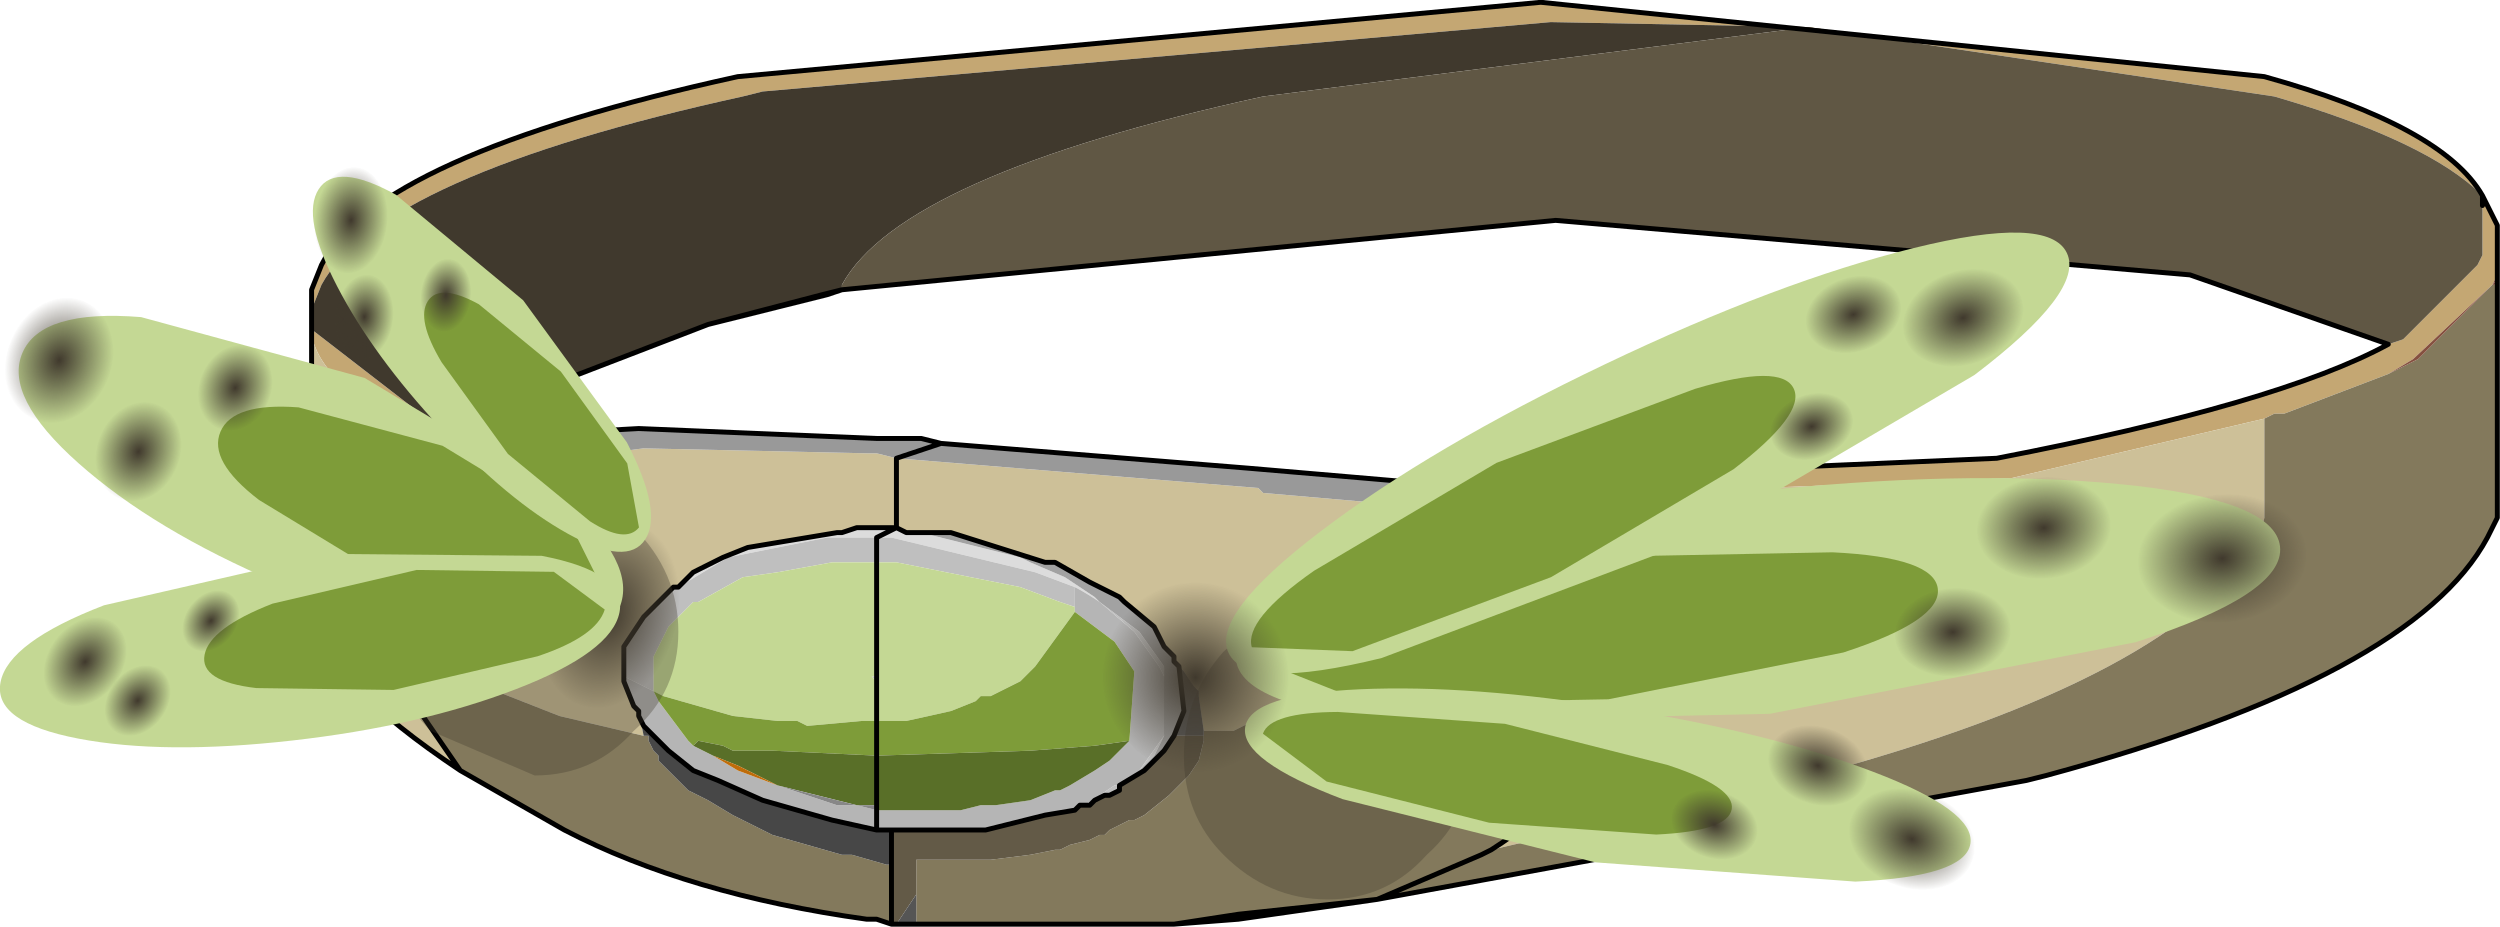 <?xml version="1.0" encoding="UTF-8"?>
<svg version="1.1" viewBox="0 0 109.28 40.516" xmlns="http://www.w3.org/2000/svg" xmlns:cc="http://creativecommons.org/ns#" xmlns:dc="http://purl.org/dc/elements/1.1/" xmlns:rdf="http://www.w3.org/1999/02/22-rdf-syntax-ns#" xmlns:xlink="http://www.w3.org/1999/xlink">
<g transform="translate(-194.63 -178.58)">
<use transform="matrix(4.333 0 0 4.333 208.25 178.68)" width="22.1" height="9.3" xlink:href="#d"/>
<use transform="matrix(-.275 .987 -.708 -.197 225.22 202.25)" width="8.1" height="8.1" xlink:href="#a"/>
<use transform="matrix(4.333 0 0 4.333 246.38 205.33)" width="2.9" height="2.9" xlink:href="#c"/>
<use transform="matrix(.499 4.61 -4.61 .499 293.77 197.63)" width="2.1" height="9.9" xlink:href="#b"/>
<use transform="matrix(-.515 3.202 -3.202 -.515 281.3 212.1)" width="2.1" height="9.9" xlink:href="#b"/>
<use transform="matrix(1.767 3.701 -3.701 1.767 283.12 185.75)" width="2.1" height="9.9" xlink:href="#b"/>
<use transform="matrix(.068 .688 -.907 .09 295.17 199.84)" width="8.1" height="8.1" xlink:href="#a"/>
<use transform="matrix(.054 .545 -.719 .071 286.66 199.16)" width="8.1" height="8.1" xlink:href="#a"/>
<use transform="matrix(.047 .472 -.623 .062 282.32 204.05)" width="8.1" height="8.1" xlink:href="#a"/>
<use transform="matrix(-.172 .497 -.655 -.228 281.55 214.17)" width="8.1" height="8.1" xlink:href="#a"/>
<use transform="matrix(-.137 .394 -.519 -.18 276.75 211.18)" width="8.1" height="8.1" xlink:href="#a"/>
<use transform="matrix(-.118 .341 -.45 -.156 271.87 213.88)" width="8.1" height="8.1" xlink:href="#a"/>
<use transform="matrix(.17 .475 -.626 .224 282.29 189.64)" width="8.1" height="8.1" xlink:href="#a"/>
<use transform="matrix(.135 .377 -.496 .178 277.11 190.08)" width="8.1" height="8.1" xlink:href="#a"/>
<use transform="matrix(.117 .326 -.43 .154 275.09 195.28)" width="8.1" height="8.1" xlink:href="#a"/>
<use transform="matrix(.023 1.023 -1.004 .022 250.86 203.96)" width="8.1" height="8.1" xlink:href="#a"/>
<use transform="matrix(1.819 -4.261 2.636 1.125 193.7 198.48)" width="2.1" height="9.9" xlink:href="#b"/>
<use transform="matrix(1.714 -2.666 1.442 1.546 206.76 189.65)" width="2.1" height="9.9" xlink:href="#b"/>
<use transform="matrix(.746 -3.885 2.733 -.309 193.87 212.48)" width="2.1" height="9.9" xlink:href="#b"/>
<use transform="matrix(.275 -.634 .515 .229 194.02 195.97)" width="8.1" height="8.1" xlink:href="#a"/>
<use transform="matrix(.218 -.502 .408 .181 198.15 199.62)" width="8.1" height="8.1" xlink:href="#a"/>
<use transform="matrix(.189 -.435 .353 .157 202.72 196.66)" width="8.1" height="8.1" xlink:href="#a"/>
<use transform="matrix(.314 -.382 .24 .425 207.73 188.03)" width="8.1" height="8.1" xlink:href="#a"/>
<use transform="matrix(.249 -.303 .19 .337 208.78 192.29)" width="8.1" height="8.1" xlink:href="#a"/>
<use transform="matrix(.216 -.263 .165 .292 212.58 191.37)" width="8.1" height="8.1" xlink:href="#a"/>
<use transform="matrix(.125 -.479 .429 .014 196.11 209.39)" width="8.1" height="8.1" xlink:href="#a"/>
<use transform="matrix(.099 -.38 .34 .011 198.87 210.7)" width="8.1" height="8.1" xlink:href="#a"/>
<use transform="matrix(.086 -.329 .294 .01 202.31 207.01)" width="8.1" height="8.1" xlink:href="#a"/>
</g>
<defs>
<g id="d" transform="translate(6.9,7.25)">
<path d="m8.2-7-2.6-0.05-7.95 0.7-0.2 0.05q-3.65 0.8-4.25 1.9l-0.1 0.25v0.15-0.35l0.1-0.25q0.55-1.1 4.2-1.9l8.1-0.75 7.3 0.75q1.8 0.5 2.2 1.2-0.55-0.55-2.1-1l-4.7-0.7m-12.7 4.1-0.5 0.15-0.65-0.1h-0.05l-0.05-0.05q-1.05-0.45-1.15-1v-0.05l1.1 0.85 0.05 0.05h0.05l0.2 0.05 1 0.1m8.4 0.7 0.4-0.2h0.05l5.75-0.25q2.85-0.55 3.95-1.15l0.15-0.05 0.75-0.75 0.05-0.1v-0.5h0.05l0.1 0.2v0.5l-0.05 0.1-0.8 0.75-0.25 0.15-1.05 0.4h-0.1l-0.1 0.05-2.55 0.6-6.35 0.25" fill="#c4a773" fill-rule="evenodd"/>
<path d="m-6.9-4.15 0.1-0.25q0.6-1.1 4.25-1.9l0.2-0.05 7.95-0.7 2.6 0.05-5.5 0.7q-3.65 0.8-4.25 1.9v0.05l-0.2 0.05-1.15 0.3-2.6 1-0.2-0.05-0.1-0.05-1.1-0.85v-0.2" fill="#40392d" fill-rule="evenodd"/>
<path d="m-2.9-4 1.15-0.3 0.2-0.05-0.15 0.05-1.2 0.3m1.35-0.35v-0.05 0.05" fill="#58382b" fill-rule="evenodd"/>
<path d="m-5-2.75 1.05 0.05 0.4-0.05 2.25 0.05h0.1l0.2 0.05v0.7-0.7l3.65 0.3 0.05 0.05 1.15 0.1h0.05l0.85 0.45-0.85-0.45 6.35-0.25 2.55-0.6v1l-0.05 0.2q-0.8 1.4-4.5 2.4l-3.25 0.75q0.95-0.6 1.2-1.5l-0.05-0.05-0.35-0.7-0.25-0.25-0.8-0.6v0.05l-0.25 0.55-1.1 0.8-1 0.5h-0.3l-0.05-0.35v-0.05l-0.05-0.05-0.1-0.15-0.1-0.1v-0.05l-0.1-0.1-0.1-0.2-0.3-0.25-0.05-0.05-0.3-0.15-0.35-0.2h-0.1l-0.95-0.3h-0.45l-0.1-0.05h-0.4l-0.15 0.05h-0.05l-0.9 0.15-0.25 0.1-0.3 0.15-0.15 0.15h-0.05l-0.3 0.3-0.2 0.3v0.35l0.1 0.25 0.05 0.05 0.05 0.25-0.85-0.2-1.4-0.55v-0.05l-0.35-0.2 0.2 0.55q-0.35-0.65-0.3-1.2 0.1-0.8 1.25-1.25-1.15 0.45-1.25 1.25-0.05 0.55 0.3 1.2l0.55 0.8q-1.35-0.9-1.5-1.55v-2.85q0.1 0.55 1.15 1l0.05 0.05h0.05l0.65 0.1" fill="#cdc098" fill-rule="evenodd"/>
<path d="m-1-2.65-0.2-0.05h-0.1l-2.25-0.05-0.4 0.05-1.05-0.05 0.5-0.15 0.9-0.05 2.4 0.1h0.45l0.2 0.05-0.45 0.15 0.45-0.15 3.1 0.25 1.75 0.15-0.4 0.2h-0.05l-1.15-0.1-0.05-0.05-3.65-0.3" fill="#999" fill-rule="evenodd"/>
<path d="m-5.7-3.05h-0.05l-0.05-0.05 0.1 0.05" fill="#4a2d24" fill-rule="evenodd"/>
<path d="m-5.95-0.3-0.2-0.55 0.35 0.2v0.05l1.4 0.55 0.85 0.2h0.05v0.05l0.05 0.1 0.05 0.05v0.05l0.3 0.3 0.2 0.1 0.25 0.15 0.4 0.2 0.7 0.2h0.1l0.35 0.1h0.05v0.6l-0.15-0.05h-0.1q-1.8-0.25-3.05-0.9l-1.05-0.6-0.55-0.8m8.05 0.4h0.3l1-0.5 1.1-0.8 0.25-0.55v-0.05l0.8 0.6 0.25 0.25 0.35 0.7 0.05 0.05q-0.25 0.9-1.2 1.5l3.25-0.75q3.7-1 4.5-2.4l0.05-0.2v-1l0.1-0.05h0.1l1.05-0.4 0.3-0.15 0.75-0.75h0.05v2.35l-0.1 0.2q-0.75 1.4-4.45 2.4l-0.2 0.05-6.55 1.2 1.05-0.45-1.05 0.45-1.4 0.15-0.65 0.1h-2.6v-0.65h0.75l0.4-0.05 0.25-0.05h0.05l0.1-0.05 0.2-0.05 0.1-0.05h0.05l0.05-0.05 0.2-0.1h0.05l0.1-0.05 0.25-0.2 0.2-0.2 0.1-0.15 0.05-0.2v-0.1m2.8 1.25 0.1-0.05-0.1 0.05" fill="#83795c" fill-rule="evenodd"/>
<path d="m-3.2-1.35 0.15-0.15 0.3-0.15 0.25-0.1 0.9-0.15h0.05l0.15-0.05h0.4l-0.2 0.1 0.2-0.1 0.1 0.05h0.15l1 0.25t0.1 0.05l0.35 0.15 0.3 0.2 0.05 0.05q-0.15-0.1-0.25-0.15l-0.4-0.15-1.45-0.35h-0.65l-1 0.2-0.5 0.3" fill="#dcdcdc" fill-rule="evenodd"/>
<path d="m-3.75-0.45v-0.3l0.2-0.3 0.3-0.3h0.05l0.5-0.3 1-0.2h0.5v0.25-0.25h0.15l1.45 0.35 0.4 0.15v0.2l-0.15-0.05-0.4-0.15-1.25-0.25h-0.65l-0.55 0.1-0.35 0.05-0.45 0.25h-0.05l-0.25 0.25-0.15 0.3v0.35l-0.3-0.15m2.55 0v0.05l-0.05-0.05h0.05m2.25-0.75 0.4 0.3 0.25 0.35v0.7q0.15-0.35-0.05-0.7l-0.25-0.35-0.35-0.3m0.65 1.35-0.1 0.2-0.15 0.15 0.25-0.35m-0.55 0.6h-0.05l-0.1 0.05-0.05 0.05h-0.1l-0.05 0.05 0.05-0.05h0.05l0.3-0.2h0.05v0.05h-0.05l-0.05 0.05" fill="#bfbfbf" fill-rule="evenodd"/>
<path d="m-3.45-0.3v-0.35l0.15-0.3 0.25-0.25h0.05l0.45-0.25 0.35-0.05 0.55-0.1h0.65l1.25 0.25 0.4 0.15 0.15 0.05v0.05l-0.4 0.55-0.15 0.15-0.3 0.15h-0.1l-0.05 0.05-0.25 0.1-0.45 0.1h-0.45l-0.55 0.05-0.1-0.05h-0.2l-0.45-0.05-0.7-0.2-0.1-0.05m2.25-0.1v-0.05h-0.05l0.05 0.05v0.4-0.4m0-1.2v1.15-1.15" fill="#c4d894" fill-rule="evenodd"/>
<path d="m-3.6-0.1-0.05-0.05-0.1-0.25v-0.05l0.3 0.15 0.05 0.1 0.3 0.4 0.05 0.05 0.2 0.1 0.25 0.15 0.4 0.15 0.6 0.2h0.2l0.2 0.05v0.2-0.2h0.85l0.2-0.05h0.15l0.35-0.05 0.25-0.1h0.05l0.1-0.05 0.25-0.15 0.15-0.1 0.2-0.2 0.05-0.7-0.2-0.3-0.4-0.3v-0.25q0.1 0.05 0.25 0.15l0.35 0.3 0.25 0.35q0.2 0.35 0.05 0.7l-0.25 0.35-0.05 0.05-0.1 0.05-0.05 0.05h-0.05l-0.3 0.2h-0.05l-0.05 0.05-0.3 0.05-0.6 0.15h-1.1l-0.45-0.1-0.7-0.2-0.45-0.2-0.25-0.1-0.25-0.2-0.25-0.25-0.05-0.1v-0.05m2.4 0.95v0.05-0.05" fill="#b5b5b5" fill-rule="evenodd"/>
<path d="m-3.55 0.15-0.05-0.25v0.05l0.05 0.1 0.25 0.25 0.25 0.2 0.25 0.1 0.45 0.2 0.7 0.2 0.45 0.1h0.15v0.35h-0.05l-0.35-0.1h-0.1l-0.7-0.2-0.4-0.2-0.25-0.15-0.2-0.1-0.3-0.3v-0.05l-0.05-0.05-0.05-0.1v-0.05h-0.05" fill="#474747" fill-rule="evenodd"/>
<path d="m-3.05 0.25-0.05-0.05-0.3-0.4-0.05-0.1 0.1 0.05 0.7 0.2 0.45 0.05h0.2l0.1 0.05 0.55-0.05h0.45l0.45-0.1 0.25-0.1 0.05-0.05h0.1l0.3-0.15 0.15-0.15 0.4-0.55 0.4 0.3 0.2 0.3-0.05 0.7-0.35 0.05-0.65 0.05-1.55 0.05v-0.35 0.35l-1.05-0.05h-0.4l-0.1-0.05-0.25-0.05-0.05 0.05" fill="#7e9c39" fill-rule="evenodd"/>
<path d="m8.2-7 4.7 0.7q1.55 0.45 2.1 1v0.6l-0.05 0.1-0.75 0.75-0.15 0.05-2-0.7-6.4-0.55-7.2 0.7v-0.05q0.6-1.1 4.25-1.9l5.5-0.7" fill="#605744" fill-rule="evenodd"/>
<path d="m-0.75-1.9h0.3l0.95 0.3h0.1l0.35 0.2 0.3 0.15 0.05 0.05 0.3 0.25 0.1 0.2 0.1 0.1v0.05l0.05 0.05 0.05 0.45-0.1 0.25-0.1 0.15-0.2 0.2-0.25 0.15 0.05-0.05 0.1-0.05 0.2-0.2 0.1-0.2v-0.7l-0.25-0.35-0.4-0.3-0.05-0.05-0.3-0.2-0.35-0.15q-0.1-0.05-0.1-0.05l-1-0.25" fill="#a2a2a2" fill-rule="evenodd"/>
<path d="m1.85-0.55 0.05 0.05 0.1 0.15 0.05 0.05v0.05l0.05 0.35v0.05h-0.3l0.1-0.25-0.05-0.45" fill="#5a5a5a" fill-rule="evenodd"/>
<path d="m3.85-2.2h0.05-0.05m10.2-1.3 0.25-0.15 0.8-0.75 0.05-0.1v0.05l-0.8 0.8-0.3 0.15m-9.15 4.85-1.05 0.45 1.05-0.45" fill="#85503f" fill-rule="evenodd"/>
<path d="m15.1-4.4 0.05-0.05v0.05h-0.05m-10.1 5.7-0.1 0.05 0.1-0.05" fill="#764738" fill-rule="evenodd"/>
<path d="m1.25 0.65 0.25-0.15 0.2-0.2 0.1-0.15h0.3v0.05l-0.05 0.2-0.1 0.15-0.2 0.2-0.25 0.2-0.1 0.05h-0.05l-0.2 0.1-0.05 0.05h-0.05l-0.1 0.05-0.2 0.05-0.1 0.05h-0.05l-0.25 0.05-0.4 0.05h-0.75v0.35l-0.2 0.3h-0.05v-0.95h0.95l0.6-0.15 0.3-0.05 0.05-0.05h0.1l0.05-0.05 0.1-0.05h0.05l0.1-0.05v-0.05" fill="#635a47" fill-rule="evenodd"/>
<path d="m-0.8 2.05h-0.2l0.2-0.3v0.3m2.75-1.9h-0.15 0.15" fill="#555" fill-rule="evenodd"/>
<path d="m1.15 0.75 0.05-0.05h0.05l-0.1 0.05" fill="#9a9a9a" fill-rule="evenodd"/>
<path d="m-2.85 0.35-0.2-0.1 0.05-0.05 0.25 0.05 0.1 0.05h0.4l1.05 0.05 1.55-0.05 0.65-0.05 0.35-0.05-0.2 0.2-0.15 0.1-0.25 0.15-0.1 0.05h-0.05l-0.25 0.1-0.35 0.05h-0.15l-0.2 0.05h-0.85v-0.55 0.5h-0.2l-0.8-0.2-0.4-0.2-0.25-0.1" fill="#596f28" fill-rule="evenodd"/>
<path d="m3.85 1.8-1.4 0.2-0.65 0.05 0.65-0.1 1.4-0.15m-4.9 0.25-0.15-0.05h-0.1 0.1l0.15 0.05" fill="#666" fill-rule="evenodd"/>
<path d="m-1.2 0.9-0.2-0.05h-0.2l-0.6-0.2 0.8 0.2h0.2v0.05" fill="#878787" fill-rule="evenodd"/>
<path d="m-2.2 0.65-0.4-0.15-0.25-0.15 0.25 0.1 0.4 0.2" fill="#bf6c09" fill-rule="evenodd"/>
<path d="m15-5.3q-0.4-0.7-2.2-1.2l-7.3-0.75-8.1 0.75q-3.65 0.8-4.2 1.9l-0.1 0.25v0.35-0.15m5.35-0.2-0.2 0.05-1.15 0.3 1.2-0.3 0.15-0.05m0.55 1.7 0.45-0.15-0.2-0.05h-0.45l-2.4-0.1-0.9 0.05-0.5 0.15q-1.15 0.45-1.25 1.25-0.05 0.55 0.3 1.2l-0.2-0.55m2.55 0.75-0.05-0.05-0.1-0.25v-0.35l0.2-0.3 0.3-0.3h0.05l0.15-0.15 0.3-0.15 0.25-0.1 0.9-0.15h0.05l0.15-0.05h0.4v-0.7m4.85 0.45h0.05l0.4-0.2-1.75-0.15-3.1-0.25m-6.35-1.15v2.9q0.15 0.65 1.5 1.55l-0.55-0.8m1.45-2.6-1-0.1 2.6-1m1.7 2.4v-0.25l0.2-0.1m-2.6 1.85v0.05l0.05 0.1 0.25 0.25 0.25 0.2 0.25 0.1 0.45 0.2 0.7 0.2 0.45 0.1v-0.25 0.05m0.45-2.8h0.3l0.95 0.3h0.1l0.35 0.2 0.3 0.15 0.05 0.05 0.3 0.25 0.1 0.2 0.1 0.1v0.05l0.05 0.05m2.9-1.2-0.85-0.45h-0.05m-4.6 0.3h-0.15l-0.1-0.05m-0.2 1.5v1.3m0-1.3v-1.15m2.45 2.25 0.25-0.15 0.2-0.2 0.1-0.15 0.1-0.25-0.05-0.45m2.9-1.25 0.8 0.6 0.25 0.25 0.35 0.7 0.05 0.05q-0.25 0.9-1.2 1.5l-0.1 0.05-1.05 0.45-1.4 0.2-0.65 0.05h-2.85l-0.15-0.05h-0.1q-1.8-0.25-3.05-0.9l-1.05-0.6m19.45-4.3q-1.1 0.6-3.95 1.15l-5.75 0.25h-0.05m10.85-2.1v-0.5l-0.1-0.2m-1 1.4-2-0.7-6.4-0.55-7.2 0.7m16.55-0.85v-0.1l0.05 0.1m0.1 0.75v-0.05m0 0.05v2.4l-0.1 0.2q-0.75 1.4-4.45 2.4l-0.2 0.05-6.55 1.2-1.4 0.15-0.65 0.1m-8.7-6v-0.05m11.8 5.35-1.05 0.45m1.15-0.5-0.1 0.05m-3.75-0.6h-0.05l-0.1 0.05-0.05 0.05h-0.1l-0.05 0.05-0.3 0.05-0.6 0.15h-0.95v0.95l-0.15-0.05h-0.1m2.45-1.25 0.1-0.05v-0.05m-2.45 0.45h0.15" fill="none" stroke="#000" stroke-linecap="round" stroke-linejoin="round" stroke-width=".05"/>
<path d="m-6.1-0.9q0-0.6 0.4-1.05 0.45-0.4 1.05-0.4t1 0.4q0.45 0.45 0.45 1.05t-0.45 1q-0.4 0.45-1 0.45l-1.05-0.45q-0.4-0.4-0.4-1" fill="#40392d" fill-opacity=".322" fill-rule="evenodd"/>
</g>
<g id="a" transform="translate(0,4.05)">
<path d="m4.05-4.05q1.7 0 2.85 1.15 1.2 1.2 1.2 2.9t-1.2 2.85q-1.15 1.2-2.85 1.2t-2.9-1.2q-1.15-1.15-1.15-2.85t1.15-2.9q1.2-1.15 2.9-1.15" fill="url(#e)" fill-rule="evenodd"/>
</g>
<radialGradient id="e" cx="0" cy="0" r="819.2" gradientTransform="matrix(.005 0 0 .005 4.05 0)" gradientUnits="userSpaceOnUse">
<stop stop-color="#40392d" offset="0"/>
<stop stop-color="#40392d" stop-opacity="0" offset="1"/>
</radialGradient>
<g id="c" transform="translate(-1.9,1.1)">
<path d="m1.9 0.35q0-0.6 0.4-1.05 0.45-0.4 1.05-0.4t1 0.4l0.45 1.05q0 0.6-0.45 1-0.4 0.45-1 0.45t-1.05-0.45q-0.4-0.4-0.4-1" fill="#40392d" fill-opacity=".322" fill-rule="evenodd"/>
</g>
<g id="b" transform="translate(0,4.95)">
<path d="m1.8-3.5 0.3 3.5-0.3 3.5q-0.3 1.45-0.75 1.45t-0.75-1.45-0.3-3.5 0.3-3.5 0.75-1.45 0.75 1.45" fill="#c4d894" fill-rule="evenodd"/>
<path d="m1.6-0.75 0.2 2.25-0.2 2.25-0.5 0.95q-0.3-0.05-0.45-0.95l-0.2-2.25 0.2-2.25q0.15-0.95 0.45-0.95t0.5 0.95" fill="#7e9c39" fill-rule="evenodd"/>
</g>
</defs>
</svg>
